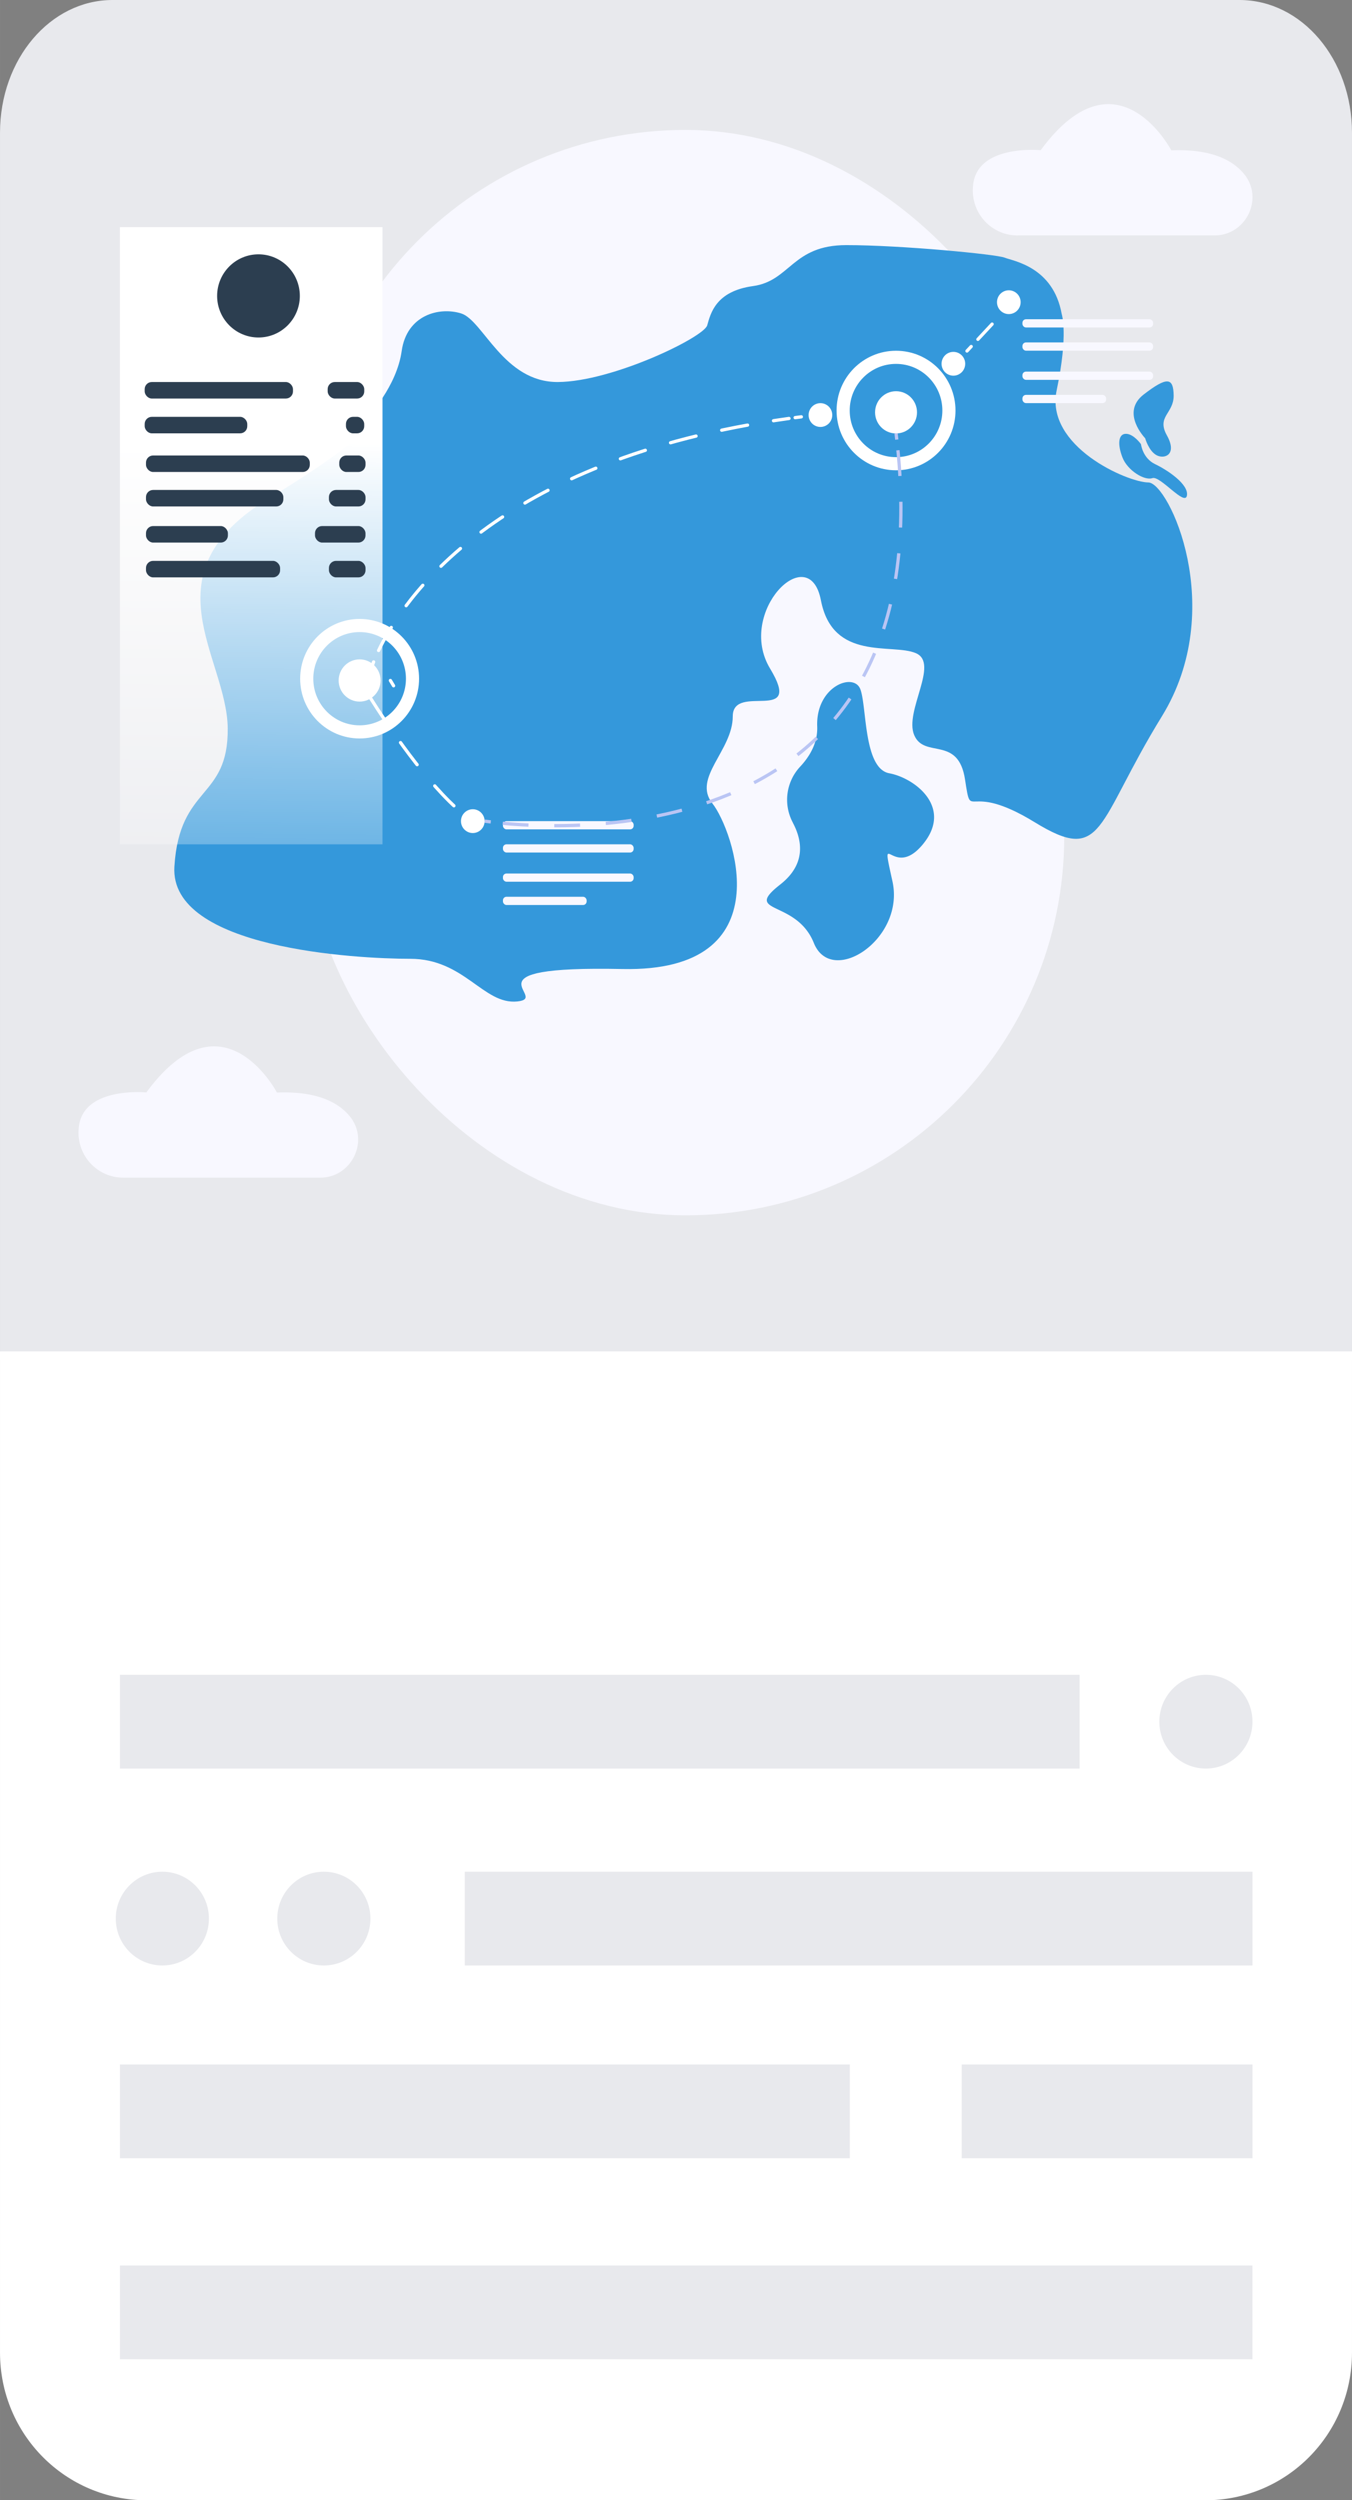 <?xml version="1.0" encoding="UTF-8" standalone="no"?>
<!-- Created with Inkscape (http://www.inkscape.org/) -->

<svg
   xmlns:dc="http://purl.org/dc/elements/1.1/"
   xmlns:cc="http://creativecommons.org/ns#"
   xmlns:rdf="http://www.w3.org/1999/02/22-rdf-syntax-ns#"
   xmlns:svg="http://www.w3.org/2000/svg"
   xmlns="http://www.w3.org/2000/svg"
   xmlns:xlink="http://www.w3.org/1999/xlink"
   xmlns:sodipodi="http://sodipodi.sourceforge.net/DTD/sodipodi-0.dtd"
   xmlns:inkscape="http://www.inkscape.org/namespaces/inkscape"
   width="140.861"
   height="260.394"
   viewBox="0 0 37.269 68.896"
   version="1.1"
   id="svg7402"
   inkscape:version="0.92.4 (5da689c313, 2019-01-14)"
   sodipodi:docname="flight-control__panel.svg">
  <rect x="0" y="0" width="37.269" height="68.896" fill="#808080" stroke="none"/>
  <defs
     id="defs7396">
    <linearGradient
       inkscape:collect="always"
       xlink:href="#bg22-linear-gradient-3"
       id="linearGradient3489"
       gradientUnits="userSpaceOnUse"
       gradientTransform="matrix(0.042,0,0,0.043,-154.957,-42.115)"
       x1="116.32"
       y1="219.93"
       x2="112.48"
       y2="591.05" />
    <linearGradient
       gradientUnits="userSpaceOnUse"
       y2="591.05"
       x2="112.48"
       y1="219.93"
       x1="116.32"
       id="bg22-linear-gradient-3">
      <stop
         id="stop8107"
         stop-color="#fff"
         offset="0.03" />
      <stop
         id="stop8109"
         stop-opacity="0"
         stop-color="#fff"
         offset="1" />
    </linearGradient>
  </defs>
  <sodipodi:namedview
     id="base"
     pagecolor="#ffffff"
     bordercolor="#666666"
     borderopacity="1.0"
     inkscape:pageopacity="0.0"
     inkscape:pageshadow="2"
     inkscape:zoom="1.979899"
     inkscape:cx="72.075887"
     inkscape:cy="137.42788"
     inkscape:document-units="px"
     inkscape:current-layer="layer1"
     showgrid="false"
     inkscape:window-width="1680"
     inkscape:window-height="987"
     inkscape:window-x="-8"
     inkscape:window-y="-8"
     inkscape:window-maximized="1"
     units="px"
     fit-margin-top="0"
     fit-margin-left="0"
     fit-margin-right="0"
     fit-margin-bottom="0" />
  <g
     inkscape:label="Layer 1"
     inkscape:groupmode="layer"
     id="layer1"
     transform="translate(156.974,44.365)">
    <path
       sodipodi:nodetypes="ssccsss"
       id="path3331"
       d="m -153.871,-44.365 c -1.719,0 -3.103,1.632 -3.103,3.658 v 33.83 h 37.269 v -33.83 c 0,-2.027 -1.384,-3.658 -3.103,-3.658 z"
       style="opacity:1;fill:#e8e9ed;fill-opacity:1;stroke:none;stroke-width:0.794;stroke-linecap:round;stroke-linejoin:miter;stroke-miterlimit:4;stroke-dasharray:none;stroke-opacity:1"
       inkscape:connector-curvature="0" />
    <rect
       class="cls-bg221"
       x="-148.519"
       y="-40.785"
       width="20.882"
       height="29.909"
       rx="10.441"
       style="color:#212529;font-style:normal;font-variant:normal;font-weight:400;font-size:16px;line-height:24px;font-family:Averta, 'Helvetica Neue', 'Open Sans', Arial, sans-serif;font-variant-ligatures:normal;font-variant-caps:normal;font-variant-numeric:normal;text-indent:0px;text-align:center;text-decoration:none;text-decoration-line:none;text-decoration-style:solid;text-decoration-color:#212529;letter-spacing:normal;word-spacing:0px;text-transform:none;writing-mode:lr-tb;direction:ltr;dominant-baseline:auto;baseline-shift:0px;text-anchor:start;white-space:normal;clip-rule:nonzero;display:inline;visibility:visible;opacity:1;isolation:auto;mix-blend-mode:normal;vector-effect:none;fill:#f8f8ff;fill-opacity:1;fill-rule:nonzero;stroke:none;stroke-width:0.09px;stroke-linecap:butt;stroke-linejoin:miter;stroke-miterlimit:4;stroke-dasharray:none;stroke-dashoffset:0px;stroke-opacity:1;marker-start:none;marker-mid:none;marker-end:none;paint-order:normal;color-rendering:auto;image-rendering:auto;shape-rendering:auto;text-rendering:auto"
       clip-path="none"
       id="rect3333" />
    <path
       inkscape:connector-curvature="0"
       class="cls-bg222"
       d="m -146.835,-32.879 c 0,0 0.795,-0.826 0.934,-1.815 0.139,-0.988 1.029,-1.223 1.637,-1.035 0.608,0.188 1.17,1.9 2.669,1.891 1.499,-0.009 4.022,-1.232 4.116,-1.562 0.093,-0.329 0.234,-0.94 1.263,-1.082 1.029,-0.142 1.076,-1.129 2.572,-1.129 1.497,0 4.132,0.252 4.366,0.346 0.234,0.094 1.339,0.25 1.571,1.554 0,0 0.188,0.548 -0.139,2.1 -0.327,1.551 1.964,2.54 2.526,2.54 0.561,0 2.198,3.481 0.374,6.445 -1.824,2.964 -1.59,4.093 -3.508,2.917 -1.918,-1.176 -1.73,0.047 -1.918,-1.176 -0.187,-1.223 -1.122,-0.565 -1.401,-1.223 -0.279,-0.659 0.701,-1.976 0.047,-2.258 -0.655,-0.282 -2.293,0.235 -2.619,-1.458 -0.326,-1.694 -2.339,0.329 -1.401,1.882 0.938,1.553 -1.029,0.376 -1.029,1.317 0,0.941 -1.122,1.694 -0.561,2.399 0.561,0.706 2.011,4.658 -2.479,4.563 -4.49,-0.094 -1.965,0.8 -2.9,0.894 -0.935,0.094 -1.454,-1.176 -2.951,-1.176 -1.497,0 -6.641,-0.282 -6.501,-2.54 0.14,-2.258 1.49,-1.837 1.47,-3.811 -0.02,-1.974 -2.284,-4.258 1.14,-6.34 3.424,-2.082 2.723,-2.243 2.723,-2.243 z"
       style="color:#212529;font-style:normal;font-variant:normal;font-weight:400;font-size:16px;line-height:24px;font-family:Averta, 'Helvetica Neue', 'Open Sans', Arial, sans-serif;font-variant-ligatures:normal;font-variant-caps:normal;font-variant-numeric:normal;text-indent:0px;text-align:center;text-decoration:none;text-decoration-line:none;text-decoration-style:solid;text-decoration-color:#212529;letter-spacing:normal;word-spacing:0px;text-transform:none;writing-mode:lr-tb;direction:ltr;dominant-baseline:auto;baseline-shift:0px;text-anchor:start;white-space:normal;clip-rule:nonzero;display:inline;visibility:visible;opacity:1;isolation:auto;mix-blend-mode:normal;vector-effect:none;fill:#3498db;fill-opacity:1;fill-rule:nonzero;stroke:none;stroke-width:0.09px;stroke-linecap:butt;stroke-linejoin:miter;stroke-miterlimit:4;stroke-dasharray:none;stroke-dashoffset:0px;stroke-opacity:1;marker-start:none;marker-mid:none;marker-end:none;paint-order:normal;color-rendering:auto;image-rendering:auto;shape-rendering:auto;text-rendering:auto"
       clip-path="none"
       id="path3335" />
    <rect
       class="cls-bg223"
       x="-153.669"
       y="-38.106"
       width="7.239"
       height="17.007"
       style="color:#212529;font-style:normal;font-variant:normal;font-weight:400;font-size:16px;line-height:24px;font-family:Averta, 'Helvetica Neue', 'Open Sans', Arial, sans-serif;font-variant-ligatures:normal;font-variant-caps:normal;font-variant-numeric:normal;text-indent:0px;text-align:center;text-decoration:none;text-decoration-line:none;text-decoration-style:solid;text-decoration-color:#212529;letter-spacing:normal;word-spacing:0px;text-transform:none;writing-mode:lr-tb;direction:ltr;dominant-baseline:auto;baseline-shift:0px;text-anchor:start;white-space:normal;clip-rule:nonzero;display:inline;visibility:visible;opacity:1;isolation:auto;mix-blend-mode:normal;vector-effect:none;fill:url(#linearGradient3489);fill-opacity:1;fill-rule:nonzero;stroke:none;stroke-width:0.09px;stroke-linecap:butt;stroke-linejoin:miter;stroke-miterlimit:4;stroke-dasharray:none;stroke-dashoffset:0px;stroke-opacity:1;marker-start:none;marker-mid:none;marker-end:none;paint-order:normal;color-rendering:auto;image-rendering:auto;shape-rendering:auto;text-rendering:auto"
       clip-path="none"
       id="rect3337" />
    <ellipse
       ry="1.146"
       rx="1.14"
       class="cls-bg224"
       cx="-149.849"
       cy="-36.211"
       style="color:#212529;font-style:normal;font-variant:normal;font-weight:400;font-size:16px;line-height:24px;font-family:Averta, 'Helvetica Neue', 'Open Sans', Arial, sans-serif;font-variant-ligatures:normal;font-variant-caps:normal;font-variant-numeric:normal;text-indent:0px;text-align:center;text-decoration:none;text-decoration-line:none;text-decoration-style:solid;text-decoration-color:#212529;letter-spacing:normal;word-spacing:0px;text-transform:none;writing-mode:lr-tb;direction:ltr;dominant-baseline:auto;baseline-shift:0px;text-anchor:start;white-space:normal;clip-rule:nonzero;display:inline;visibility:visible;opacity:1;isolation:auto;mix-blend-mode:normal;vector-effect:none;fill:#2c3e50;fill-opacity:1;fill-rule:nonzero;stroke:none;stroke-width:0.09px;stroke-linecap:butt;stroke-linejoin:miter;stroke-miterlimit:4;stroke-dasharray:none;stroke-dashoffset:0px;stroke-opacity:1;marker-start:none;marker-mid:none;marker-end:none;paint-order:normal;color-rendering:auto;image-rendering:auto;shape-rendering:auto;text-rendering:auto"
       clip-path="none"
       id="ellipse3339" />
    <rect
       class="cls-bg224"
       x="-152.986"
       y="-33.838"
       width="4.088"
       height="0.455"
       rx="0.196"
       style="color:#212529;font-style:normal;font-variant:normal;font-weight:400;font-size:16px;line-height:24px;font-family:Averta, 'Helvetica Neue', 'Open Sans', Arial, sans-serif;font-variant-ligatures:normal;font-variant-caps:normal;font-variant-numeric:normal;text-indent:0px;text-align:center;text-decoration:none;text-decoration-line:none;text-decoration-style:solid;text-decoration-color:#212529;letter-spacing:normal;word-spacing:0px;text-transform:none;writing-mode:lr-tb;direction:ltr;dominant-baseline:auto;baseline-shift:0px;text-anchor:start;white-space:normal;clip-rule:nonzero;display:inline;visibility:visible;opacity:1;isolation:auto;mix-blend-mode:normal;vector-effect:none;fill:#2c3e50;fill-opacity:1;fill-rule:nonzero;stroke:none;stroke-width:0.09px;stroke-linecap:butt;stroke-linejoin:miter;stroke-miterlimit:4;stroke-dasharray:none;stroke-dashoffset:0px;stroke-opacity:1;marker-start:none;marker-mid:none;marker-end:none;paint-order:normal;color-rendering:auto;image-rendering:auto;shape-rendering:auto;text-rendering:auto"
       clip-path="none"
       id="rect3341" />
    <rect
       class="cls-bg224"
       x="-147.942"
       y="-33.838"
       width="1.009"
       height="0.455"
       rx="0.196"
       style="color:#212529;font-style:normal;font-variant:normal;font-weight:400;font-size:16px;line-height:24px;font-family:Averta, 'Helvetica Neue', 'Open Sans', Arial, sans-serif;font-variant-ligatures:normal;font-variant-caps:normal;font-variant-numeric:normal;text-indent:0px;text-align:center;text-decoration:none;text-decoration-line:none;text-decoration-style:solid;text-decoration-color:#212529;letter-spacing:normal;word-spacing:0px;text-transform:none;writing-mode:lr-tb;direction:ltr;dominant-baseline:auto;baseline-shift:0px;text-anchor:start;white-space:normal;clip-rule:nonzero;display:inline;visibility:visible;opacity:1;isolation:auto;mix-blend-mode:normal;vector-effect:none;fill:#2c3e50;fill-opacity:1;fill-rule:nonzero;stroke:none;stroke-width:0.09px;stroke-linecap:butt;stroke-linejoin:miter;stroke-miterlimit:4;stroke-dasharray:none;stroke-dashoffset:0px;stroke-opacity:1;marker-start:none;marker-mid:none;marker-end:none;paint-order:normal;color-rendering:auto;image-rendering:auto;shape-rendering:auto;text-rendering:auto"
       clip-path="none"
       id="rect3343" />
    <rect
       class="cls-bg224"
       x="-152.986"
       y="-32.879"
       width="2.828"
       height="0.455"
       rx="0.196"
       style="color:#212529;font-style:normal;font-variant:normal;font-weight:400;font-size:16px;line-height:24px;font-family:Averta, 'Helvetica Neue', 'Open Sans', Arial, sans-serif;font-variant-ligatures:normal;font-variant-caps:normal;font-variant-numeric:normal;text-indent:0px;text-align:center;text-decoration:none;text-decoration-line:none;text-decoration-style:solid;text-decoration-color:#212529;letter-spacing:normal;word-spacing:0px;text-transform:none;writing-mode:lr-tb;direction:ltr;dominant-baseline:auto;baseline-shift:0px;text-anchor:start;white-space:normal;clip-rule:nonzero;display:inline;visibility:visible;opacity:1;isolation:auto;mix-blend-mode:normal;vector-effect:none;fill:#2c3e50;fill-opacity:1;fill-rule:nonzero;stroke:none;stroke-width:0.09px;stroke-linecap:butt;stroke-linejoin:miter;stroke-miterlimit:4;stroke-dasharray:none;stroke-dashoffset:0px;stroke-opacity:1;marker-start:none;marker-mid:none;marker-end:none;paint-order:normal;color-rendering:auto;image-rendering:auto;shape-rendering:auto;text-rendering:auto"
       clip-path="none"
       id="rect3345" />
    <rect
       class="cls-bg224"
       x="-147.438"
       y="-32.879"
       width="0.504"
       height="0.455"
       rx="0.196"
       style="color:#212529;font-style:normal;font-variant:normal;font-weight:400;font-size:16px;line-height:24px;font-family:Averta, 'Helvetica Neue', 'Open Sans', Arial, sans-serif;font-variant-ligatures:normal;font-variant-caps:normal;font-variant-numeric:normal;text-indent:0px;text-align:center;text-decoration:none;text-decoration-line:none;text-decoration-style:solid;text-decoration-color:#212529;letter-spacing:normal;word-spacing:0px;text-transform:none;writing-mode:lr-tb;direction:ltr;dominant-baseline:auto;baseline-shift:0px;text-anchor:start;white-space:normal;clip-rule:nonzero;display:inline;visibility:visible;opacity:1;isolation:auto;mix-blend-mode:normal;vector-effect:none;fill:#2c3e50;fill-opacity:1;fill-rule:nonzero;stroke:none;stroke-width:0.09px;stroke-linecap:butt;stroke-linejoin:miter;stroke-miterlimit:4;stroke-dasharray:none;stroke-dashoffset:0px;stroke-opacity:1;marker-start:none;marker-mid:none;marker-end:none;paint-order:normal;color-rendering:auto;image-rendering:auto;shape-rendering:auto;text-rendering:auto"
       clip-path="none"
       id="rect3347" />
    <rect
       class="cls-bg224"
       x="-152.95"
       y="-31.814"
       width="4.516"
       height="0.455"
       rx="0.196"
       style="color:#212529;font-style:normal;font-variant:normal;font-weight:400;font-size:16px;line-height:24px;font-family:Averta, 'Helvetica Neue', 'Open Sans', Arial, sans-serif;font-variant-ligatures:normal;font-variant-caps:normal;font-variant-numeric:normal;text-indent:0px;text-align:center;text-decoration:none;text-decoration-line:none;text-decoration-style:solid;text-decoration-color:#212529;letter-spacing:normal;word-spacing:0px;text-transform:none;writing-mode:lr-tb;direction:ltr;dominant-baseline:auto;baseline-shift:0px;text-anchor:start;white-space:normal;clip-rule:nonzero;display:inline;visibility:visible;opacity:1;isolation:auto;mix-blend-mode:normal;vector-effect:none;fill:#2c3e50;fill-opacity:1;fill-rule:nonzero;stroke:none;stroke-width:0.09px;stroke-linecap:butt;stroke-linejoin:miter;stroke-miterlimit:4;stroke-dasharray:none;stroke-dashoffset:0px;stroke-opacity:1;marker-start:none;marker-mid:none;marker-end:none;paint-order:normal;color-rendering:auto;image-rendering:auto;shape-rendering:auto;text-rendering:auto"
       clip-path="none"
       id="rect3349" />
    <rect
       class="cls-bg224"
       x="-147.622"
       y="-31.814"
       width="0.724"
       height="0.455"
       rx="0.196"
       style="color:#212529;font-style:normal;font-variant:normal;font-weight:400;font-size:16px;line-height:24px;font-family:Averta, 'Helvetica Neue', 'Open Sans', Arial, sans-serif;font-variant-ligatures:normal;font-variant-caps:normal;font-variant-numeric:normal;text-indent:0px;text-align:center;text-decoration:none;text-decoration-line:none;text-decoration-style:solid;text-decoration-color:#212529;letter-spacing:normal;word-spacing:0px;text-transform:none;writing-mode:lr-tb;direction:ltr;dominant-baseline:auto;baseline-shift:0px;text-anchor:start;white-space:normal;clip-rule:nonzero;display:inline;visibility:visible;opacity:1;isolation:auto;mix-blend-mode:normal;vector-effect:none;fill:#2c3e50;fill-opacity:1;fill-rule:nonzero;stroke:none;stroke-width:0.09px;stroke-linecap:butt;stroke-linejoin:miter;stroke-miterlimit:4;stroke-dasharray:none;stroke-dashoffset:0px;stroke-opacity:1;marker-start:none;marker-mid:none;marker-end:none;paint-order:normal;color-rendering:auto;image-rendering:auto;shape-rendering:auto;text-rendering:auto"
       clip-path="none"
       id="rect3351" />
    <rect
       class="cls-bg224"
       x="-152.95"
       y="-30.864"
       width="3.787"
       height="0.455"
       rx="0.196"
       style="color:#212529;font-style:normal;font-variant:normal;font-weight:400;font-size:16px;line-height:24px;font-family:Averta, 'Helvetica Neue', 'Open Sans', Arial, sans-serif;font-variant-ligatures:normal;font-variant-caps:normal;font-variant-numeric:normal;text-indent:0px;text-align:center;text-decoration:none;text-decoration-line:none;text-decoration-style:solid;text-decoration-color:#212529;letter-spacing:normal;word-spacing:0px;text-transform:none;writing-mode:lr-tb;direction:ltr;dominant-baseline:auto;baseline-shift:0px;text-anchor:start;white-space:normal;clip-rule:nonzero;display:inline;visibility:visible;opacity:1;isolation:auto;mix-blend-mode:normal;vector-effect:none;fill:#2c3e50;fill-opacity:1;fill-rule:nonzero;stroke:none;stroke-width:0.09px;stroke-linecap:butt;stroke-linejoin:miter;stroke-miterlimit:4;stroke-dasharray:none;stroke-dashoffset:0px;stroke-opacity:1;marker-start:none;marker-mid:none;marker-end:none;paint-order:normal;color-rendering:auto;image-rendering:auto;shape-rendering:auto;text-rendering:auto"
       clip-path="none"
       id="rect3353" />
    <rect
       class="cls-bg224"
       x="-147.907"
       y="-30.864"
       width="1.009"
       height="0.455"
       rx="0.196"
       style="color:#212529;font-style:normal;font-variant:normal;font-weight:400;font-size:16px;line-height:24px;font-family:Averta, 'Helvetica Neue', 'Open Sans', Arial, sans-serif;font-variant-ligatures:normal;font-variant-caps:normal;font-variant-numeric:normal;text-indent:0px;text-align:center;text-decoration:none;text-decoration-line:none;text-decoration-style:solid;text-decoration-color:#212529;letter-spacing:normal;word-spacing:0px;text-transform:none;writing-mode:lr-tb;direction:ltr;dominant-baseline:auto;baseline-shift:0px;text-anchor:start;white-space:normal;clip-rule:nonzero;display:inline;visibility:visible;opacity:1;isolation:auto;mix-blend-mode:normal;vector-effect:none;fill:#2c3e50;fill-opacity:1;fill-rule:nonzero;stroke:none;stroke-width:0.09px;stroke-linecap:butt;stroke-linejoin:miter;stroke-miterlimit:4;stroke-dasharray:none;stroke-dashoffset:0px;stroke-opacity:1;marker-start:none;marker-mid:none;marker-end:none;paint-order:normal;color-rendering:auto;image-rendering:auto;shape-rendering:auto;text-rendering:auto"
       clip-path="none"
       id="rect3355" />
    <rect
       class="cls-bg224"
       x="-152.95"
       y="-29.869"
       width="2.258"
       height="0.455"
       rx="0.196"
       style="color:#212529;font-style:normal;font-variant:normal;font-weight:400;font-size:16px;line-height:24px;font-family:Averta, 'Helvetica Neue', 'Open Sans', Arial, sans-serif;font-variant-ligatures:normal;font-variant-caps:normal;font-variant-numeric:normal;text-indent:0px;text-align:center;text-decoration:none;text-decoration-line:none;text-decoration-style:solid;text-decoration-color:#212529;letter-spacing:normal;word-spacing:0px;text-transform:none;writing-mode:lr-tb;direction:ltr;dominant-baseline:auto;baseline-shift:0px;text-anchor:start;white-space:normal;clip-rule:nonzero;display:inline;visibility:visible;opacity:1;isolation:auto;mix-blend-mode:normal;vector-effect:none;fill:#2c3e50;fill-opacity:1;fill-rule:nonzero;stroke:none;stroke-width:0.09px;stroke-linecap:butt;stroke-linejoin:miter;stroke-miterlimit:4;stroke-dasharray:none;stroke-dashoffset:0px;stroke-opacity:1;marker-start:none;marker-mid:none;marker-end:none;paint-order:normal;color-rendering:auto;image-rendering:auto;shape-rendering:auto;text-rendering:auto"
       clip-path="none"
       id="rect3357" />
    <rect
       class="cls-bg224"
       x="-148.291"
       y="-29.869"
       width="1.392"
       height="0.455"
       rx="0.196"
       style="color:#212529;font-style:normal;font-variant:normal;font-weight:400;font-size:16px;line-height:24px;font-family:Averta, 'Helvetica Neue', 'Open Sans', Arial, sans-serif;font-variant-ligatures:normal;font-variant-caps:normal;font-variant-numeric:normal;text-indent:0px;text-align:center;text-decoration:none;text-decoration-line:none;text-decoration-style:solid;text-decoration-color:#212529;letter-spacing:normal;word-spacing:0px;text-transform:none;writing-mode:lr-tb;direction:ltr;dominant-baseline:auto;baseline-shift:0px;text-anchor:start;white-space:normal;clip-rule:nonzero;display:inline;visibility:visible;opacity:1;isolation:auto;mix-blend-mode:normal;vector-effect:none;fill:#2c3e50;fill-opacity:1;fill-rule:nonzero;stroke:none;stroke-width:0.09px;stroke-linecap:butt;stroke-linejoin:miter;stroke-miterlimit:4;stroke-dasharray:none;stroke-dashoffset:0px;stroke-opacity:1;marker-start:none;marker-mid:none;marker-end:none;paint-order:normal;color-rendering:auto;image-rendering:auto;shape-rendering:auto;text-rendering:auto"
       clip-path="none"
       id="rect3359" />
    <rect
       class="cls-bg224"
       x="-152.95"
       y="-28.91"
       width="3.697"
       height="0.455"
       rx="0.196"
       style="color:#212529;font-style:normal;font-variant:normal;font-weight:400;font-size:16px;line-height:24px;font-family:Averta, 'Helvetica Neue', 'Open Sans', Arial, sans-serif;font-variant-ligatures:normal;font-variant-caps:normal;font-variant-numeric:normal;text-indent:0px;text-align:center;text-decoration:none;text-decoration-line:none;text-decoration-style:solid;text-decoration-color:#212529;letter-spacing:normal;word-spacing:0px;text-transform:none;writing-mode:lr-tb;direction:ltr;dominant-baseline:auto;baseline-shift:0px;text-anchor:start;white-space:normal;clip-rule:nonzero;display:inline;visibility:visible;opacity:1;isolation:auto;mix-blend-mode:normal;vector-effect:none;fill:#2c3e50;fill-opacity:1;fill-rule:nonzero;stroke:none;stroke-width:0.09px;stroke-linecap:butt;stroke-linejoin:miter;stroke-miterlimit:4;stroke-dasharray:none;stroke-dashoffset:0px;stroke-opacity:1;marker-start:none;marker-mid:none;marker-end:none;paint-order:normal;color-rendering:auto;image-rendering:auto;shape-rendering:auto;text-rendering:auto"
       clip-path="none"
       id="rect3361" />
    <rect
       class="cls-bg224"
       x="-147.907"
       y="-28.91"
       width="1.009"
       height="0.455"
       rx="0.196"
       style="color:#212529;font-style:normal;font-variant:normal;font-weight:400;font-size:16px;line-height:24px;font-family:Averta, 'Helvetica Neue', 'Open Sans', Arial, sans-serif;font-variant-ligatures:normal;font-variant-caps:normal;font-variant-numeric:normal;text-indent:0px;text-align:center;text-decoration:none;text-decoration-line:none;text-decoration-style:solid;text-decoration-color:#212529;letter-spacing:normal;word-spacing:0px;text-transform:none;writing-mode:lr-tb;direction:ltr;dominant-baseline:auto;baseline-shift:0px;text-anchor:start;white-space:normal;clip-rule:nonzero;display:inline;visibility:visible;opacity:1;isolation:auto;mix-blend-mode:normal;vector-effect:none;fill:#2c3e50;fill-opacity:1;fill-rule:nonzero;stroke:none;stroke-width:0.09px;stroke-linecap:butt;stroke-linejoin:miter;stroke-miterlimit:4;stroke-dasharray:none;stroke-dashoffset:0px;stroke-opacity:1;marker-start:none;marker-mid:none;marker-end:none;paint-order:normal;color-rendering:auto;image-rendering:auto;shape-rendering:auto;text-rendering:auto"
       clip-path="none"
       id="rect3363" />
    <path
       inkscape:connector-curvature="0"
       class="cls-bg222"
       d="m -135.118,-21.696 a 1.322,1.33 0 0 1 0.201,-1.543 c 0.269,-0.288 0.487,-0.662 0.47,-1.106 -0.043,-1.111 1.016,-1.51 1.192,-1.021 0.177,0.489 0.088,2.178 0.794,2.309 0.706,0.131 1.766,0.94 0.927,1.957 -0.839,1.017 -1.192,-0.58 -0.839,1.019 0.353,1.599 -1.678,2.916 -2.166,1.702 -0.488,-1.214 -1.985,-0.784 -0.927,-1.613 0.707,-0.554 0.616,-1.198 0.347,-1.703 z"
       style="color:#212529;font-style:normal;font-variant:normal;font-weight:400;font-size:16px;line-height:24px;font-family:Averta, 'Helvetica Neue', 'Open Sans', Arial, sans-serif;font-variant-ligatures:normal;font-variant-caps:normal;font-variant-numeric:normal;text-indent:0px;text-align:center;text-decoration:none;text-decoration-line:none;text-decoration-style:solid;text-decoration-color:#212529;letter-spacing:normal;word-spacing:0px;text-transform:none;writing-mode:lr-tb;direction:ltr;dominant-baseline:auto;baseline-shift:0px;text-anchor:start;white-space:normal;clip-rule:nonzero;display:inline;visibility:visible;opacity:1;isolation:auto;mix-blend-mode:normal;vector-effect:none;fill:#3498db;fill-opacity:1;fill-rule:nonzero;stroke:none;stroke-width:0.09px;stroke-linecap:butt;stroke-linejoin:miter;stroke-miterlimit:4;stroke-dasharray:none;stroke-dashoffset:0px;stroke-opacity:1;marker-start:none;marker-mid:none;marker-end:none;paint-order:normal;color-rendering:auto;image-rendering:auto;shape-rendering:auto;text-rendering:auto"
       clip-path="none"
       id="path3365" />
    <path
       inkscape:connector-curvature="0"
       class="cls-bg225"
       d="m -130.318,-34.693 0.116,-0.124"
       style="color:#212529;font-style:normal;font-variant:normal;font-weight:400;font-size:16px;line-height:24px;font-family:Averta, 'Helvetica Neue', 'Open Sans', Arial, sans-serif;font-variant-ligatures:normal;font-variant-caps:normal;font-variant-numeric:normal;text-indent:0px;text-align:center;text-decoration:none;text-decoration-line:none;text-decoration-style:solid;text-decoration-color:#212529;letter-spacing:normal;word-spacing:0px;text-transform:none;writing-mode:lr-tb;direction:ltr;dominant-baseline:auto;baseline-shift:0px;text-anchor:start;white-space:normal;clip-rule:nonzero;display:inline;visibility:visible;opacity:1;isolation:auto;mix-blend-mode:normal;vector-effect:none;fill:none;fill-opacity:1;fill-rule:nonzero;stroke:#ffffff;stroke-width:0.09px;stroke-linecap:round;stroke-linejoin:miter;stroke-miterlimit:10;stroke-dasharray:none;stroke-dashoffset:0px;stroke-opacity:1;marker-start:none;marker-mid:none;marker-end:none;paint-order:normal;color-rendering:auto;image-rendering:auto;shape-rendering:auto;text-rendering:auto"
       clip-path="none"
       id="path3367" />
    <path
       inkscape:connector-curvature="0"
       class="cls-bg226"
       d="m -130.017,-35.014 c 0.172,-0.184 0.402,-0.431 0.645,-0.692"
       style="color:#212529;font-style:normal;font-variant:normal;font-weight:400;font-size:16px;line-height:24px;font-family:Averta, 'Helvetica Neue', 'Open Sans', Arial, sans-serif;font-variant-ligatures:normal;font-variant-caps:normal;font-variant-numeric:normal;text-indent:0px;text-align:center;text-decoration:none;text-decoration-line:none;text-decoration-style:solid;text-decoration-color:#212529;letter-spacing:normal;word-spacing:0px;text-transform:none;writing-mode:lr-tb;direction:ltr;dominant-baseline:auto;baseline-shift:0px;text-anchor:start;white-space:normal;clip-rule:nonzero;display:inline;visibility:visible;opacity:1;isolation:auto;mix-blend-mode:normal;vector-effect:none;fill:none;fill-opacity:1;fill-rule:nonzero;stroke:#ffffff;stroke-width:0.09px;stroke-linecap:round;stroke-linejoin:miter;stroke-miterlimit:10;stroke-dasharray:0.574;stroke-dashoffset:0px;stroke-opacity:1;marker-start:none;marker-mid:none;marker-end:none;paint-order:normal;color-rendering:auto;image-rendering:auto;shape-rendering:auto;text-rendering:auto"
       clip-path="none"
       id="path3369" />
    <path
       inkscape:connector-curvature="0"
       class="cls-bg225"
       d="m -129.28,-35.806 0.116,-0.126"
       style="color:#212529;font-style:normal;font-variant:normal;font-weight:400;font-size:16px;line-height:24px;font-family:Averta, 'Helvetica Neue', 'Open Sans', Arial, sans-serif;font-variant-ligatures:normal;font-variant-caps:normal;font-variant-numeric:normal;text-indent:0px;text-align:center;text-decoration:none;text-decoration-line:none;text-decoration-style:solid;text-decoration-color:#212529;letter-spacing:normal;word-spacing:0px;text-transform:none;writing-mode:lr-tb;direction:ltr;dominant-baseline:auto;baseline-shift:0px;text-anchor:start;white-space:normal;clip-rule:nonzero;display:inline;visibility:visible;opacity:1;isolation:auto;mix-blend-mode:normal;vector-effect:none;fill:#2c3e50;fill-opacity:1;fill-rule:nonzero;stroke:#ffffff;stroke-width:0.09px;stroke-linecap:round;stroke-linejoin:miter;stroke-miterlimit:10;stroke-dasharray:none;stroke-dashoffset:0px;stroke-opacity:1;marker-start:none;marker-mid:none;marker-end:none;paint-order:normal;color-rendering:auto;image-rendering:auto;shape-rendering:auto;text-rendering:auto"
       clip-path="none"
       id="path3371" />
    <ellipse
       ry="0.328"
       rx="0.326"
       class="cls-bg227"
       cx="-129.165"
       cy="-36.038"
       style="color:#212529;font-style:normal;font-variant:normal;font-weight:400;font-size:16px;line-height:24px;font-family:Averta, 'Helvetica Neue', 'Open Sans', Arial, sans-serif;font-variant-ligatures:normal;font-variant-caps:normal;font-variant-numeric:normal;text-indent:0px;text-align:center;text-decoration:none;text-decoration-line:none;text-decoration-style:solid;text-decoration-color:#212529;letter-spacing:normal;word-spacing:0px;text-transform:none;writing-mode:lr-tb;direction:ltr;dominant-baseline:auto;baseline-shift:0px;text-anchor:start;white-space:normal;clip-rule:nonzero;display:inline;visibility:visible;opacity:1;isolation:auto;mix-blend-mode:normal;vector-effect:none;fill:#ffffff;fill-opacity:1;fill-rule:nonzero;stroke:none;stroke-width:0.09px;stroke-linecap:butt;stroke-linejoin:miter;stroke-miterlimit:4;stroke-dasharray:none;stroke-dashoffset:0px;stroke-opacity:1;marker-start:none;marker-mid:none;marker-end:none;paint-order:normal;color-rendering:auto;image-rendering:auto;shape-rendering:auto;text-rendering:auto"
       clip-path="none"
       id="ellipse3373" />
    <ellipse
       ry="0.328"
       rx="0.326"
       class="cls-bg227"
       cx="-130.693"
       cy="-34.341"
       style="color:#212529;font-style:normal;font-variant:normal;font-weight:400;font-size:16px;line-height:24px;font-family:Averta, 'Helvetica Neue', 'Open Sans', Arial, sans-serif;font-variant-ligatures:normal;font-variant-caps:normal;font-variant-numeric:normal;text-indent:0px;text-align:center;text-decoration:none;text-decoration-line:none;text-decoration-style:solid;text-decoration-color:#212529;letter-spacing:normal;word-spacing:0px;text-transform:none;writing-mode:lr-tb;direction:ltr;dominant-baseline:auto;baseline-shift:0px;text-anchor:start;white-space:normal;clip-rule:nonzero;display:inline;visibility:visible;opacity:1;isolation:auto;mix-blend-mode:normal;vector-effect:none;fill:#ffffff;fill-opacity:1;fill-rule:nonzero;stroke:none;stroke-width:0.09px;stroke-linecap:butt;stroke-linejoin:miter;stroke-miterlimit:4;stroke-dasharray:none;stroke-dashoffset:0px;stroke-opacity:1;marker-start:none;marker-mid:none;marker-end:none;paint-order:normal;color-rendering:auto;image-rendering:auto;shape-rendering:auto;text-rendering:auto"
       clip-path="none"
       id="ellipse3375" />
    <path
       inkscape:connector-curvature="0"
       class="cls-bg225"
       d="m -146.732,-25.965 c 0,0 0.017,-0.057 0.057,-0.161"
       style="color:#212529;font-style:normal;font-variant:normal;font-weight:400;font-size:16px;line-height:24px;font-family:Averta, 'Helvetica Neue', 'Open Sans', Arial, sans-serif;font-variant-ligatures:normal;font-variant-caps:normal;font-variant-numeric:normal;text-indent:0px;text-align:center;text-decoration:none;text-decoration-line:none;text-decoration-style:solid;text-decoration-color:#212529;letter-spacing:normal;word-spacing:0px;text-transform:none;writing-mode:lr-tb;direction:ltr;dominant-baseline:auto;baseline-shift:0px;text-anchor:start;white-space:normal;clip-rule:nonzero;display:inline;visibility:visible;opacity:1;isolation:auto;mix-blend-mode:normal;vector-effect:none;fill:none;fill-opacity:1;fill-rule:nonzero;stroke:#ffffff;stroke-width:0.09px;stroke-linecap:round;stroke-linejoin:miter;stroke-miterlimit:10;stroke-dasharray:none;stroke-dashoffset:0px;stroke-opacity:1;marker-start:none;marker-mid:none;marker-end:none;paint-order:normal;color-rendering:auto;image-rendering:auto;shape-rendering:auto;text-rendering:auto"
       clip-path="none"
       id="path3377" />
    <path
       inkscape:connector-curvature="0"
       class="cls-bg228"
       d="m -146.538,-26.44 c 0.65,-1.364 3.191,-5.268 11.313,-6.394"
       style="color:#212529;font-style:normal;font-variant:normal;font-weight:400;font-size:16px;line-height:24px;font-family:Averta, 'Helvetica Neue', 'Open Sans', Arial, sans-serif;font-variant-ligatures:normal;font-variant-caps:normal;font-variant-numeric:normal;text-indent:0px;text-align:center;text-decoration:none;text-decoration-line:none;text-decoration-style:solid;text-decoration-color:#212529;letter-spacing:normal;word-spacing:0px;text-transform:none;writing-mode:lr-tb;direction:ltr;dominant-baseline:auto;baseline-shift:0px;text-anchor:start;white-space:normal;clip-rule:nonzero;display:inline;visibility:visible;opacity:1;isolation:auto;mix-blend-mode:normal;vector-effect:none;fill:none;fill-opacity:1;fill-rule:nonzero;stroke:#ffffff;stroke-width:0.09px;stroke-linecap:round;stroke-linejoin:miter;stroke-miterlimit:10;stroke-dasharray:0.726;stroke-dashoffset:0px;stroke-opacity:1;marker-start:none;marker-mid:none;marker-end:none;paint-order:normal;color-rendering:auto;image-rendering:auto;shape-rendering:auto;text-rendering:auto"
       clip-path="none"
       id="path3379" />
    <path
       inkscape:connector-curvature="0"
       class="cls-bg225"
       d="m -135.055,-32.857 0.17,-0.022"
       style="color:#212529;font-style:normal;font-variant:normal;font-weight:400;font-size:16px;line-height:24px;font-family:Averta, 'Helvetica Neue', 'Open Sans', Arial, sans-serif;font-variant-ligatures:normal;font-variant-caps:normal;font-variant-numeric:normal;text-indent:0px;text-align:center;text-decoration:none;text-decoration-line:none;text-decoration-style:solid;text-decoration-color:#212529;letter-spacing:normal;word-spacing:0px;text-transform:none;writing-mode:lr-tb;direction:ltr;dominant-baseline:auto;baseline-shift:0px;text-anchor:start;white-space:normal;clip-rule:nonzero;display:inline;visibility:visible;opacity:1;isolation:auto;mix-blend-mode:normal;vector-effect:none;fill:none;fill-opacity:1;fill-rule:nonzero;stroke:#ffffff;stroke-width:0.09px;stroke-linecap:round;stroke-linejoin:miter;stroke-miterlimit:10;stroke-dasharray:none;stroke-dashoffset:0px;stroke-opacity:1;marker-start:none;marker-mid:none;marker-end:none;paint-order:normal;color-rendering:auto;image-rendering:auto;shape-rendering:auto;text-rendering:auto"
       clip-path="none"
       id="path3381" />
    <path
       inkscape:connector-curvature="0"
       class="cls-bg225"
       d="m -146.213,-25.614 c 0,0 0.031,0.053 0.088,0.146"
       style="color:#212529;font-style:normal;font-variant:normal;font-weight:400;font-size:16px;line-height:24px;font-family:Averta, 'Helvetica Neue', 'Open Sans', Arial, sans-serif;font-variant-ligatures:normal;font-variant-caps:normal;font-variant-numeric:normal;text-indent:0px;text-align:center;text-decoration:none;text-decoration-line:none;text-decoration-style:solid;text-decoration-color:#212529;letter-spacing:normal;word-spacing:0px;text-transform:none;writing-mode:lr-tb;direction:ltr;dominant-baseline:auto;baseline-shift:0px;text-anchor:start;white-space:normal;clip-rule:nonzero;display:inline;visibility:visible;opacity:1;isolation:auto;mix-blend-mode:normal;vector-effect:none;fill:none;fill-opacity:1;fill-rule:nonzero;stroke:#ffffff;stroke-width:0.09px;stroke-linecap:round;stroke-linejoin:miter;stroke-miterlimit:10;stroke-dasharray:none;stroke-dashoffset:0px;stroke-opacity:1;marker-start:none;marker-mid:none;marker-end:none;paint-order:normal;color-rendering:auto;image-rendering:auto;shape-rendering:auto;text-rendering:auto"
       clip-path="none"
       id="path3383" />
    <path
       inkscape:connector-curvature="0"
       class="cls-bg229"
       d="m -146.784,-25.164 c 0.497,0.788 1.581,2.406 2.563,3.215"
       style="color:#212529;font-style:normal;font-variant:normal;font-weight:400;font-size:16px;line-height:24px;font-family:Averta, 'Helvetica Neue', 'Open Sans', Arial, sans-serif;font-variant-ligatures:normal;font-variant-caps:normal;font-variant-numeric:normal;text-indent:0px;text-align:center;text-decoration:none;text-decoration-line:none;text-decoration-style:solid;text-decoration-color:#212529;letter-spacing:normal;word-spacing:0px;text-transform:none;writing-mode:lr-tb;direction:ltr;dominant-baseline:auto;baseline-shift:0px;text-anchor:start;white-space:normal;clip-rule:nonzero;display:inline;visibility:visible;opacity:1;isolation:auto;mix-blend-mode:normal;vector-effect:none;fill:none;fill-opacity:1;fill-rule:nonzero;stroke:#ffffff;stroke-width:0.09px;stroke-linecap:round;stroke-linejoin:miter;stroke-miterlimit:10;stroke-dasharray:0.761;stroke-dashoffset:0px;stroke-opacity:1;marker-start:none;marker-mid:none;marker-end:none;paint-order:normal;color-rendering:auto;image-rendering:auto;shape-rendering:auto;text-rendering:auto"
       clip-path="none"
       id="path3385" />
    <path
       inkscape:connector-curvature="0"
       class="cls-bg225"
       d="m -144.079,-21.837 c 0.046,0.035 0.093,0.068 0.138,0.098"
       style="color:#212529;font-style:normal;font-variant:normal;font-weight:400;font-size:16px;line-height:24px;font-family:Averta, 'Helvetica Neue', 'Open Sans', Arial, sans-serif;font-variant-ligatures:normal;font-variant-caps:normal;font-variant-numeric:normal;text-indent:0px;text-align:center;text-decoration:none;text-decoration-line:none;text-decoration-style:solid;text-decoration-color:#212529;letter-spacing:normal;word-spacing:0px;text-transform:none;writing-mode:lr-tb;direction:ltr;dominant-baseline:auto;baseline-shift:0px;text-anchor:start;white-space:normal;clip-rule:nonzero;display:inline;visibility:visible;opacity:1;isolation:auto;mix-blend-mode:normal;vector-effect:none;fill:none;fill-opacity:1;fill-rule:nonzero;stroke:#ffffff;stroke-width:0.09px;stroke-linecap:round;stroke-linejoin:miter;stroke-miterlimit:10;stroke-dasharray:none;stroke-dashoffset:0px;stroke-opacity:1;marker-start:none;marker-mid:none;marker-end:none;paint-order:normal;color-rendering:auto;image-rendering:auto;shape-rendering:auto;text-rendering:auto"
       clip-path="none"
       id="path3387" />
    <ellipse
       ry="1.466"
       rx="1.458"
       class="cls-bg2210"
       cx="-147.061"
       cy="-25.663"
       style="color:#212529;font-style:normal;font-variant:normal;font-weight:400;font-size:16px;line-height:24px;font-family:Averta, 'Helvetica Neue', 'Open Sans', Arial, sans-serif;font-variant-ligatures:normal;font-variant-caps:normal;font-variant-numeric:normal;text-indent:0px;text-align:center;text-decoration:none;text-decoration-line:none;text-decoration-style:solid;text-decoration-color:#212529;letter-spacing:normal;word-spacing:0px;text-transform:none;writing-mode:lr-tb;direction:ltr;dominant-baseline:auto;baseline-shift:0px;text-anchor:start;white-space:normal;clip-rule:nonzero;display:inline;visibility:visible;opacity:1;isolation:auto;mix-blend-mode:normal;vector-effect:none;fill:none;fill-opacity:1;fill-rule:nonzero;stroke:#ffffff;stroke-width:0.362px;stroke-linecap:butt;stroke-linejoin:miter;stroke-miterlimit:10;stroke-dasharray:none;stroke-dashoffset:0px;stroke-opacity:1;marker-start:none;marker-mid:none;marker-end:none;paint-order:normal;color-rendering:auto;image-rendering:auto;shape-rendering:auto;text-rendering:auto"
       clip-path="none"
       id="ellipse3389" />
    <ellipse
       ry="0.582"
       rx="0.578"
       class="cls-bg227"
       cx="-147.061"
       cy="-25.614"
       style="color:#212529;font-style:normal;font-variant:normal;font-weight:400;font-size:16px;line-height:24px;font-family:Averta, 'Helvetica Neue', 'Open Sans', Arial, sans-serif;font-variant-ligatures:normal;font-variant-caps:normal;font-variant-numeric:normal;text-indent:0px;text-align:center;text-decoration:none;text-decoration-line:none;text-decoration-style:solid;text-decoration-color:#212529;letter-spacing:normal;word-spacing:0px;text-transform:none;writing-mode:lr-tb;direction:ltr;dominant-baseline:auto;baseline-shift:0px;text-anchor:start;white-space:normal;clip-rule:nonzero;display:inline;visibility:visible;opacity:1;isolation:auto;mix-blend-mode:normal;vector-effect:none;fill:#ffffff;fill-opacity:1;fill-rule:nonzero;stroke:none;stroke-width:0.09px;stroke-linecap:butt;stroke-linejoin:miter;stroke-miterlimit:4;stroke-dasharray:none;stroke-dashoffset:0px;stroke-opacity:1;marker-start:none;marker-mid:none;marker-end:none;paint-order:normal;color-rendering:auto;image-rendering:auto;shape-rendering:auto;text-rendering:auto"
       clip-path="none"
       id="ellipse3391" />
    <ellipse
       ry="1.466"
       rx="1.458"
       class="cls-bg2210"
       cx="-132.274"
       cy="-33.053"
       style="color:#212529;font-style:normal;font-variant:normal;font-weight:400;font-size:16px;line-height:24px;font-family:Averta, 'Helvetica Neue', 'Open Sans', Arial, sans-serif;font-variant-ligatures:normal;font-variant-caps:normal;font-variant-numeric:normal;text-indent:0px;text-align:center;text-decoration:none;text-decoration-line:none;text-decoration-style:solid;text-decoration-color:#212529;letter-spacing:normal;word-spacing:0px;text-transform:none;writing-mode:lr-tb;direction:ltr;dominant-baseline:auto;baseline-shift:0px;text-anchor:start;white-space:normal;clip-rule:nonzero;display:inline;visibility:visible;opacity:1;isolation:auto;mix-blend-mode:normal;vector-effect:none;fill:none;fill-opacity:1;fill-rule:nonzero;stroke:#ffffff;stroke-width:0.362px;stroke-linecap:butt;stroke-linejoin:miter;stroke-miterlimit:10;stroke-dasharray:none;stroke-dashoffset:0px;stroke-opacity:1;marker-start:none;marker-mid:none;marker-end:none;paint-order:normal;color-rendering:auto;image-rendering:auto;shape-rendering:auto;text-rendering:auto"
       clip-path="none"
       id="ellipse3393" />
    <ellipse
       ry="0.582"
       rx="0.578"
       class="cls-bg227"
       cx="-132.274"
       cy="-33.003"
       style="color:#212529;font-style:normal;font-variant:normal;font-weight:400;font-size:16px;line-height:24px;font-family:Averta, 'Helvetica Neue', 'Open Sans', Arial, sans-serif;font-variant-ligatures:normal;font-variant-caps:normal;font-variant-numeric:normal;text-indent:0px;text-align:center;text-decoration:none;text-decoration-line:none;text-decoration-style:solid;text-decoration-color:#212529;letter-spacing:normal;word-spacing:0px;text-transform:none;writing-mode:lr-tb;direction:ltr;dominant-baseline:auto;baseline-shift:0px;text-anchor:start;white-space:normal;clip-rule:nonzero;display:inline;visibility:visible;opacity:1;isolation:auto;mix-blend-mode:normal;vector-effect:none;fill:#ffffff;fill-opacity:1;fill-rule:nonzero;stroke:none;stroke-width:0.09px;stroke-linecap:butt;stroke-linejoin:miter;stroke-miterlimit:4;stroke-dasharray:none;stroke-dashoffset:0px;stroke-opacity:1;marker-start:none;marker-mid:none;marker-end:none;paint-order:normal;color-rendering:auto;image-rendering:auto;shape-rendering:auto;text-rendering:auto"
       clip-path="none"
       id="ellipse3395" />
    <ellipse
       ry="0.328"
       rx="0.326"
       class="cls-bg227"
       cx="-134.358"
       cy="-32.928"
       style="color:#212529;font-style:normal;font-variant:normal;font-weight:400;font-size:16px;line-height:24px;font-family:Averta, 'Helvetica Neue', 'Open Sans', Arial, sans-serif;font-variant-ligatures:normal;font-variant-caps:normal;font-variant-numeric:normal;text-indent:0px;text-align:center;text-decoration:none;text-decoration-line:none;text-decoration-style:solid;text-decoration-color:#212529;letter-spacing:normal;word-spacing:0px;text-transform:none;writing-mode:lr-tb;direction:ltr;dominant-baseline:auto;baseline-shift:0px;text-anchor:start;white-space:normal;clip-rule:nonzero;display:inline;visibility:visible;opacity:1;isolation:auto;mix-blend-mode:normal;vector-effect:none;fill:#ffffff;fill-opacity:1;fill-rule:nonzero;stroke:none;stroke-width:0.09px;stroke-linecap:butt;stroke-linejoin:miter;stroke-miterlimit:4;stroke-dasharray:none;stroke-dashoffset:0px;stroke-opacity:1;marker-start:none;marker-mid:none;marker-end:none;paint-order:normal;color-rendering:auto;image-rendering:auto;shape-rendering:auto;text-rendering:auto"
       clip-path="none"
       id="ellipse3397" />
    <ellipse
       ry="0.328"
       rx="0.326"
       class="cls-bg227"
       cx="-143.941"
       cy="-21.738"
       style="color:#212529;font-style:normal;font-variant:normal;font-weight:400;font-size:16px;line-height:24px;font-family:Averta, 'Helvetica Neue', 'Open Sans', Arial, sans-serif;font-variant-ligatures:normal;font-variant-caps:normal;font-variant-numeric:normal;text-indent:0px;text-align:center;text-decoration:none;text-decoration-line:none;text-decoration-style:solid;text-decoration-color:#212529;letter-spacing:normal;word-spacing:0px;text-transform:none;writing-mode:lr-tb;direction:ltr;dominant-baseline:auto;baseline-shift:0px;text-anchor:start;white-space:normal;clip-rule:nonzero;display:inline;visibility:visible;opacity:1;isolation:auto;mix-blend-mode:normal;vector-effect:none;fill:#ffffff;fill-opacity:1;fill-rule:nonzero;stroke:none;stroke-width:0.09px;stroke-linecap:butt;stroke-linejoin:miter;stroke-miterlimit:4;stroke-dasharray:none;stroke-dashoffset:0px;stroke-opacity:1;marker-start:none;marker-mid:none;marker-end:none;paint-order:normal;color-rendering:auto;image-rendering:auto;shape-rendering:auto;text-rendering:auto"
       clip-path="none"
       id="ellipse3399" />
    <rect
       class="cls-bg221"
       x="-143.11"
       y="-21.738"
       width="3.603"
       height="0.227"
       rx="0.098"
       style="color:#212529;font-style:normal;font-variant:normal;font-weight:400;font-size:16px;line-height:24px;font-family:Averta, 'Helvetica Neue', 'Open Sans', Arial, sans-serif;font-variant-ligatures:normal;font-variant-caps:normal;font-variant-numeric:normal;text-indent:0px;text-align:center;text-decoration:none;text-decoration-line:none;text-decoration-style:solid;text-decoration-color:#212529;letter-spacing:normal;word-spacing:0px;text-transform:none;writing-mode:lr-tb;direction:ltr;dominant-baseline:auto;baseline-shift:0px;text-anchor:start;white-space:normal;clip-rule:nonzero;display:inline;visibility:visible;opacity:1;isolation:auto;mix-blend-mode:normal;vector-effect:none;fill:#f8f8ff;fill-opacity:1;fill-rule:nonzero;stroke:none;stroke-width:0.09px;stroke-linecap:butt;stroke-linejoin:miter;stroke-miterlimit:4;stroke-dasharray:none;stroke-dashoffset:0px;stroke-opacity:1;marker-start:none;marker-mid:none;marker-end:none;paint-order:normal;color-rendering:auto;image-rendering:auto;shape-rendering:auto;text-rendering:auto"
       clip-path="none"
       id="rect3401" />
    <rect
       class="cls-bg221"
       x="-143.11"
       y="-21.1"
       width="3.603"
       height="0.227"
       rx="0.098"
       style="color:#212529;font-style:normal;font-variant:normal;font-weight:400;font-size:16px;line-height:24px;font-family:Averta, 'Helvetica Neue', 'Open Sans', Arial, sans-serif;font-variant-ligatures:normal;font-variant-caps:normal;font-variant-numeric:normal;text-indent:0px;text-align:center;text-decoration:none;text-decoration-line:none;text-decoration-style:solid;text-decoration-color:#212529;letter-spacing:normal;word-spacing:0px;text-transform:none;writing-mode:lr-tb;direction:ltr;dominant-baseline:auto;baseline-shift:0px;text-anchor:start;white-space:normal;clip-rule:nonzero;display:inline;visibility:visible;opacity:1;isolation:auto;mix-blend-mode:normal;vector-effect:none;fill:#f8f8ff;fill-opacity:1;fill-rule:nonzero;stroke:none;stroke-width:0.09px;stroke-linecap:butt;stroke-linejoin:miter;stroke-miterlimit:4;stroke-dasharray:none;stroke-dashoffset:0px;stroke-opacity:1;marker-start:none;marker-mid:none;marker-end:none;paint-order:normal;color-rendering:auto;image-rendering:auto;shape-rendering:auto;text-rendering:auto"
       clip-path="none"
       id="rect3403" />
    <rect
       class="cls-bg221"
       x="-143.11"
       y="-20.295"
       width="3.603"
       height="0.227"
       rx="0.098"
       style="color:#212529;font-style:normal;font-variant:normal;font-weight:400;font-size:16px;line-height:24px;font-family:Averta, 'Helvetica Neue', 'Open Sans', Arial, sans-serif;font-variant-ligatures:normal;font-variant-caps:normal;font-variant-numeric:normal;text-indent:0px;text-align:center;text-decoration:none;text-decoration-line:none;text-decoration-style:solid;text-decoration-color:#212529;letter-spacing:normal;word-spacing:0px;text-transform:none;writing-mode:lr-tb;direction:ltr;dominant-baseline:auto;baseline-shift:0px;text-anchor:start;white-space:normal;clip-rule:nonzero;display:inline;visibility:visible;opacity:1;isolation:auto;mix-blend-mode:normal;vector-effect:none;fill:#f8f8ff;fill-opacity:1;fill-rule:nonzero;stroke:none;stroke-width:0.09px;stroke-linecap:butt;stroke-linejoin:miter;stroke-miterlimit:4;stroke-dasharray:none;stroke-dashoffset:0px;stroke-opacity:1;marker-start:none;marker-mid:none;marker-end:none;paint-order:normal;color-rendering:auto;image-rendering:auto;shape-rendering:auto;text-rendering:auto"
       clip-path="none"
       id="rect3405" />
    <rect
       class="cls-bg221"
       x="-143.11"
       y="-19.654"
       width="2.307"
       height="0.227"
       rx="0.098"
       style="color:#212529;font-style:normal;font-variant:normal;font-weight:400;font-size:16px;line-height:24px;font-family:Averta, 'Helvetica Neue', 'Open Sans', Arial, sans-serif;font-variant-ligatures:normal;font-variant-caps:normal;font-variant-numeric:normal;text-indent:0px;text-align:center;text-decoration:none;text-decoration-line:none;text-decoration-style:solid;text-decoration-color:#212529;letter-spacing:normal;word-spacing:0px;text-transform:none;writing-mode:lr-tb;direction:ltr;dominant-baseline:auto;baseline-shift:0px;text-anchor:start;white-space:normal;clip-rule:nonzero;display:inline;visibility:visible;opacity:1;isolation:auto;mix-blend-mode:normal;vector-effect:none;fill:#f8f8ff;fill-opacity:1;fill-rule:nonzero;stroke:none;stroke-width:0.09px;stroke-linecap:butt;stroke-linejoin:miter;stroke-miterlimit:4;stroke-dasharray:none;stroke-dashoffset:0px;stroke-opacity:1;marker-start:none;marker-mid:none;marker-end:none;paint-order:normal;color-rendering:auto;image-rendering:auto;shape-rendering:auto;text-rendering:auto"
       clip-path="none"
       id="rect3407" />
    <rect
       class="cls-bg2211"
       x="-128.79"
       y="-35.568"
       width="3.603"
       height="0.227"
       rx="0.098"
       style="color:#212529;font-style:normal;font-variant:normal;font-weight:400;font-size:16px;line-height:24px;font-family:Averta, 'Helvetica Neue', 'Open Sans', Arial, sans-serif;font-variant-ligatures:normal;font-variant-caps:normal;font-variant-numeric:normal;text-indent:0px;text-align:center;text-decoration:none;text-decoration-line:none;text-decoration-style:solid;text-decoration-color:#212529;letter-spacing:normal;word-spacing:0px;text-transform:none;writing-mode:lr-tb;direction:ltr;dominant-baseline:auto;baseline-shift:0px;text-anchor:start;white-space:normal;clip-rule:nonzero;display:inline;visibility:visible;opacity:1;isolation:auto;mix-blend-mode:normal;vector-effect:none;fill:#f8f8ff;fill-opacity:1;fill-rule:nonzero;stroke:none;stroke-width:0.09px;stroke-linecap:butt;stroke-linejoin:miter;stroke-miterlimit:4;stroke-dasharray:none;stroke-dashoffset:0px;stroke-opacity:1;marker-start:none;marker-mid:none;marker-end:none;paint-order:normal;color-rendering:auto;image-rendering:auto;shape-rendering:auto;text-rendering:auto"
       clip-path="none"
       id="rect3409" />
    <rect
       class="cls-bg2211"
       x="-128.79"
       y="-34.929"
       width="3.603"
       height="0.227"
       rx="0.098"
       style="color:#212529;font-style:normal;font-variant:normal;font-weight:400;font-size:16px;line-height:24px;font-family:Averta, 'Helvetica Neue', 'Open Sans', Arial, sans-serif;font-variant-ligatures:normal;font-variant-caps:normal;font-variant-numeric:normal;text-indent:0px;text-align:center;text-decoration:none;text-decoration-line:none;text-decoration-style:solid;text-decoration-color:#212529;letter-spacing:normal;word-spacing:0px;text-transform:none;writing-mode:lr-tb;direction:ltr;dominant-baseline:auto;baseline-shift:0px;text-anchor:start;white-space:normal;clip-rule:nonzero;display:inline;visibility:visible;opacity:1;isolation:auto;mix-blend-mode:normal;vector-effect:none;fill:#f8f8ff;fill-opacity:1;fill-rule:nonzero;stroke:none;stroke-width:0.09px;stroke-linecap:butt;stroke-linejoin:miter;stroke-miterlimit:4;stroke-dasharray:none;stroke-dashoffset:0px;stroke-opacity:1;marker-start:none;marker-mid:none;marker-end:none;paint-order:normal;color-rendering:auto;image-rendering:auto;shape-rendering:auto;text-rendering:auto"
       clip-path="none"
       id="rect3411" />
    <rect
       class="cls-bg2211"
       x="-128.79"
       y="-34.125"
       width="3.603"
       height="0.227"
       rx="0.098"
       style="color:#212529;font-style:normal;font-variant:normal;font-weight:400;font-size:16px;line-height:24px;font-family:Averta, 'Helvetica Neue', 'Open Sans', Arial, sans-serif;font-variant-ligatures:normal;font-variant-caps:normal;font-variant-numeric:normal;text-indent:0px;text-align:center;text-decoration:none;text-decoration-line:none;text-decoration-style:solid;text-decoration-color:#212529;letter-spacing:normal;word-spacing:0px;text-transform:none;writing-mode:lr-tb;direction:ltr;dominant-baseline:auto;baseline-shift:0px;text-anchor:start;white-space:normal;clip-rule:nonzero;display:inline;visibility:visible;opacity:1;isolation:auto;mix-blend-mode:normal;vector-effect:none;fill:#f8f8ff;fill-opacity:1;fill-rule:nonzero;stroke:none;stroke-width:0.09px;stroke-linecap:butt;stroke-linejoin:miter;stroke-miterlimit:4;stroke-dasharray:none;stroke-dashoffset:0px;stroke-opacity:1;marker-start:none;marker-mid:none;marker-end:none;paint-order:normal;color-rendering:auto;image-rendering:auto;shape-rendering:auto;text-rendering:auto"
       clip-path="none"
       id="rect3413" />
    <rect
       class="cls-bg2211"
       x="-128.79"
       y="-33.484"
       width="2.307"
       height="0.227"
       rx="0.098"
       style="color:#212529;font-style:normal;font-variant:normal;font-weight:400;font-size:16px;line-height:24px;font-family:Averta, 'Helvetica Neue', 'Open Sans', Arial, sans-serif;font-variant-ligatures:normal;font-variant-caps:normal;font-variant-numeric:normal;text-indent:0px;text-align:center;text-decoration:none;text-decoration-line:none;text-decoration-style:solid;text-decoration-color:#212529;letter-spacing:normal;word-spacing:0px;text-transform:none;writing-mode:lr-tb;direction:ltr;dominant-baseline:auto;baseline-shift:0px;text-anchor:start;white-space:normal;clip-rule:nonzero;display:inline;visibility:visible;opacity:1;isolation:auto;mix-blend-mode:normal;vector-effect:none;fill:#f8f8ff;fill-opacity:1;fill-rule:nonzero;stroke:none;stroke-width:0.09px;stroke-linecap:butt;stroke-linejoin:miter;stroke-miterlimit:4;stroke-dasharray:none;stroke-dashoffset:0px;stroke-opacity:1;marker-start:none;marker-mid:none;marker-end:none;paint-order:normal;color-rendering:auto;image-rendering:auto;shape-rendering:auto;text-rendering:auto"
       clip-path="none"
       id="rect3415" />
    <path
       inkscape:connector-curvature="0"
       class="cls-bg2212"
       d="m -143.615,-21.739 c 0,0 0.059,0.01 0.17,0.023"
       style="color:#212529;font-style:normal;font-variant:normal;font-weight:400;font-size:16px;line-height:24px;font-family:Averta, 'Helvetica Neue', 'Open Sans', Arial, sans-serif;font-variant-ligatures:normal;font-variant-caps:normal;font-variant-numeric:normal;text-indent:0px;text-align:center;text-decoration:none;text-decoration-line:none;text-decoration-style:solid;text-decoration-color:#212529;letter-spacing:normal;word-spacing:0px;text-transform:none;writing-mode:lr-tb;direction:ltr;dominant-baseline:auto;baseline-shift:0px;text-anchor:start;white-space:normal;clip-rule:nonzero;display:inline;visibility:visible;opacity:1;isolation:auto;mix-blend-mode:normal;vector-effect:none;fill:none;fill-opacity:1;fill-rule:nonzero;stroke:#bac5f4;stroke-width:0.09px;stroke-linecap:butt;stroke-linejoin:miter;stroke-miterlimit:10;stroke-dasharray:none;stroke-dashoffset:0px;stroke-opacity:1;marker-start:none;marker-mid:none;marker-end:none;paint-order:normal;color-rendering:auto;image-rendering:auto;shape-rendering:auto;text-rendering:auto"
       clip-path="none"
       id="path3417" />
    <path
       inkscape:connector-curvature="0"
       class="cls-bg2213"
       d="m -143.115,-21.679 c 2.335,0.224 12.036,0.505 10.88,-10.406"
       style="color:#212529;font-style:normal;font-variant:normal;font-weight:400;font-size:16px;line-height:24px;font-family:Averta, 'Helvetica Neue', 'Open Sans', Arial, sans-serif;font-variant-ligatures:normal;font-variant-caps:normal;font-variant-numeric:normal;text-indent:0px;text-align:center;text-decoration:none;text-decoration-line:none;text-decoration-style:solid;text-decoration-color:#212529;letter-spacing:normal;word-spacing:0px;text-transform:none;writing-mode:lr-tb;direction:ltr;dominant-baseline:auto;baseline-shift:0px;text-anchor:start;white-space:normal;clip-rule:nonzero;display:inline;visibility:visible;opacity:1;isolation:auto;mix-blend-mode:normal;vector-effect:none;fill:none;fill-opacity:1;fill-rule:nonzero;stroke:#bac5f4;stroke-width:0.09px;stroke-linecap:butt;stroke-linejoin:miter;stroke-miterlimit:10;stroke-dasharray:0.711;stroke-dashoffset:0px;stroke-opacity:1;marker-start:none;marker-mid:none;marker-end:none;paint-order:normal;color-rendering:auto;image-rendering:auto;shape-rendering:auto;text-rendering:auto"
       clip-path="none"
       id="path3419" />
    <path
       inkscape:connector-curvature="0"
       class="cls-bg2212"
       d="m -132.253,-32.252 c -0.006,-0.056 -0.013,-0.113 -0.02,-0.171"
       style="color:#212529;font-style:normal;font-variant:normal;font-weight:400;font-size:16px;line-height:24px;font-family:Averta, 'Helvetica Neue', 'Open Sans', Arial, sans-serif;font-variant-ligatures:normal;font-variant-caps:normal;font-variant-numeric:normal;text-indent:0px;text-align:center;text-decoration:none;text-decoration-line:none;text-decoration-style:solid;text-decoration-color:#212529;letter-spacing:normal;word-spacing:0px;text-transform:none;writing-mode:lr-tb;direction:ltr;dominant-baseline:auto;baseline-shift:0px;text-anchor:start;white-space:normal;clip-rule:nonzero;display:inline;visibility:visible;opacity:1;isolation:auto;mix-blend-mode:normal;vector-effect:none;fill:none;fill-opacity:1;fill-rule:nonzero;stroke:#bac5f4;stroke-width:0.09px;stroke-linecap:butt;stroke-linejoin:miter;stroke-miterlimit:10;stroke-dasharray:none;stroke-dashoffset:0px;stroke-opacity:1;marker-start:none;marker-mid:none;marker-end:none;paint-order:normal;color-rendering:auto;image-rendering:auto;shape-rendering:auto;text-rendering:auto"
       clip-path="none"
       id="path3421" />
    <path
       inkscape:connector-curvature="0"
       class="cls-bg222"
       d="m -125.405,-32.288 c 0,0 -0.69,-0.706 -0.043,-1.206 0.648,-0.5 0.821,-0.47 0.827,0.028 0.005,0.498 -0.479,0.574 -0.186,1.099 0.293,0.525 -0.061,0.662 -0.281,0.548 -0.22,-0.114 -0.318,-0.469 -0.318,-0.469 z"
       style="color:#212529;font-style:normal;font-variant:normal;font-weight:400;font-size:16px;line-height:24px;font-family:Averta, 'Helvetica Neue', 'Open Sans', Arial, sans-serif;font-variant-ligatures:normal;font-variant-caps:normal;font-variant-numeric:normal;text-indent:0px;text-align:center;text-decoration:none;text-decoration-line:none;text-decoration-style:solid;text-decoration-color:#212529;letter-spacing:normal;word-spacing:0px;text-transform:none;writing-mode:lr-tb;direction:ltr;dominant-baseline:auto;baseline-shift:0px;text-anchor:start;white-space:normal;clip-rule:nonzero;display:inline;visibility:visible;opacity:1;isolation:auto;mix-blend-mode:normal;vector-effect:none;fill:#3498db;fill-opacity:1;fill-rule:nonzero;stroke:none;stroke-width:0.09px;stroke-linecap:butt;stroke-linejoin:miter;stroke-miterlimit:4;stroke-dasharray:none;stroke-dashoffset:0px;stroke-opacity:1;marker-start:none;marker-mid:none;marker-end:none;paint-order:normal;color-rendering:auto;image-rendering:auto;shape-rendering:auto;text-rendering:auto"
       clip-path="none"
       id="path3423" />
    <path
       inkscape:connector-curvature="0"
       class="cls-bg222"
       d="m -125.522,-32.126 c 0,0 0.043,0.384 0.388,0.55 0.345,0.165 0.931,0.555 0.879,0.865 -0.052,0.31 -0.738,-0.555 -0.953,-0.479 -0.215,0.076 -0.684,-0.207 -0.825,-0.571 -0.141,-0.363 -0.114,-0.653 0.099,-0.65 0.213,0.003 0.412,0.285 0.412,0.285 z"
       style="color:#212529;font-style:normal;font-variant:normal;font-weight:400;font-size:16px;line-height:24px;font-family:Averta, 'Helvetica Neue', 'Open Sans', Arial, sans-serif;font-variant-ligatures:normal;font-variant-caps:normal;font-variant-numeric:normal;text-indent:0px;text-align:center;text-decoration:none;text-decoration-line:none;text-decoration-style:solid;text-decoration-color:#212529;letter-spacing:normal;word-spacing:0px;text-transform:none;writing-mode:lr-tb;direction:ltr;dominant-baseline:auto;baseline-shift:0px;text-anchor:start;white-space:normal;clip-rule:nonzero;display:inline;visibility:visible;opacity:1;isolation:auto;mix-blend-mode:normal;vector-effect:none;fill:#3498db;fill-opacity:1;fill-rule:nonzero;stroke:none;stroke-width:0.09px;stroke-linecap:butt;stroke-linejoin:miter;stroke-miterlimit:4;stroke-dasharray:none;stroke-dashoffset:0px;stroke-opacity:1;marker-start:none;marker-mid:none;marker-end:none;paint-order:normal;color-rendering:auto;image-rendering:auto;shape-rendering:auto;text-rendering:auto"
       clip-path="none"
       id="path3425" />
    <path
       inkscape:connector-curvature="0"
       class="cls-bg221"
       d="m -128.924,-37.878 h 5.431 c 0.872,0 1.369,-1.028 0.807,-1.7 -0.328,-0.393 -0.927,-0.687 -2,-0.644 0,0 -1.499,-2.862 -3.6,-0.004 0,0 -1.728,-0.171 -1.861,0.94 l -0.003,0.033 a 1.231,1.239 0 0 0 1.227,1.376 z"
       style="color:#212529;font-style:normal;font-variant:normal;font-weight:400;font-size:16px;line-height:24px;font-family:Averta, 'Helvetica Neue', 'Open Sans', Arial, sans-serif;font-variant-ligatures:normal;font-variant-caps:normal;font-variant-numeric:normal;text-indent:0px;text-align:center;text-decoration:none;text-decoration-line:none;text-decoration-style:solid;text-decoration-color:#212529;letter-spacing:normal;word-spacing:0px;text-transform:none;writing-mode:lr-tb;direction:ltr;dominant-baseline:auto;baseline-shift:0px;text-anchor:start;white-space:normal;clip-rule:nonzero;display:inline;visibility:visible;opacity:1;isolation:auto;mix-blend-mode:normal;vector-effect:none;fill:#f8f8ff;fill-opacity:1;fill-rule:nonzero;stroke:none;stroke-width:0.09px;stroke-linecap:butt;stroke-linejoin:miter;stroke-miterlimit:4;stroke-dasharray:none;stroke-dashoffset:0px;stroke-opacity:1;marker-start:none;marker-mid:none;marker-end:none;paint-order:normal;color-rendering:auto;image-rendering:auto;shape-rendering:auto;text-rendering:auto"
       clip-path="none"
       id="path3427" />
    <path
       inkscape:connector-curvature="0"
       class="cls-bg221"
       d="m -153.576,-11.914 h 5.429 c 0.872,0 1.369,-1.028 0.807,-1.7 -0.328,-0.393 -0.927,-0.687 -2,-0.645 0,0 -1.499,-2.862 -3.6,-0.003 0,0 -1.728,-0.171 -1.86,0.942 0,0.011 -0.003,0.022 -0.003,0.033 a 1.231,1.239 0 0 0 1.228,1.373 z"
       style="color:#212529;font-style:normal;font-variant:normal;font-weight:400;font-size:16px;line-height:24px;font-family:Averta, 'Helvetica Neue', 'Open Sans', Arial, sans-serif;font-variant-ligatures:normal;font-variant-caps:normal;font-variant-numeric:normal;text-indent:0px;text-align:center;text-decoration:none;text-decoration-line:none;text-decoration-style:solid;text-decoration-color:#212529;letter-spacing:normal;word-spacing:0px;text-transform:none;writing-mode:lr-tb;direction:ltr;dominant-baseline:auto;baseline-shift:0px;text-anchor:start;white-space:normal;clip-rule:nonzero;display:inline;visibility:visible;opacity:1;isolation:auto;mix-blend-mode:normal;vector-effect:none;fill:#f8f8ff;fill-opacity:1;fill-rule:nonzero;stroke:none;stroke-width:0.09px;stroke-linecap:butt;stroke-linejoin:miter;stroke-miterlimit:4;stroke-dasharray:none;stroke-dashoffset:0px;stroke-opacity:1;marker-start:none;marker-mid:none;marker-end:none;paint-order:normal;color-rendering:auto;image-rendering:auto;shape-rendering:auto;text-rendering:auto"
       clip-path="none"
       id="path3429" />
    <path
       sodipodi:nodetypes="csssscc"
       id="path3431"
       d="M -156.974,-7.126 V 20.461 c 0,2.255 1.805,4.071 4.047,4.071 h 29.175 c 2.242,0 4.047,-1.816 4.047,-4.071 V -7.126 Z"
       style="opacity:1;fill:#ffffff;fill-opacity:1;stroke:none;stroke-width:1.058;stroke-linecap:round;stroke-linejoin:miter;stroke-miterlimit:4;stroke-dasharray:none;stroke-opacity:1"
       inkscape:connector-curvature="0" />
    <rect
       y="1.785"
       x="-153.668"
       height="2.584"
       width="26.455"
       id="rect3433"
       style="opacity:1;fill:#e8e9ed;fill-opacity:1;stroke:none;stroke-width:1.058;stroke-linecap:round;stroke-linejoin:miter;stroke-miterlimit:4;stroke-dasharray:none;stroke-opacity:1" />
    <ellipse
       ry="1.292"
       rx="1.284"
       cy="3.077"
       cx="-123.732"
       id="ellipse3435"
       style="opacity:1;fill:#e8e9ed;fill-opacity:1;stroke:none;stroke-width:1.058;stroke-linecap:round;stroke-linejoin:miter;stroke-miterlimit:4;stroke-dasharray:none;stroke-opacity:1" />
    <rect
       style="opacity:1;fill:#e8e9ed;fill-opacity:1;stroke:none;stroke-width:1.058;stroke-linecap:round;stroke-linejoin:miter;stroke-miterlimit:4;stroke-dasharray:none;stroke-opacity:1"
       id="rect3445"
       width="20.12"
       height="2.584"
       x="-153.668"
       y="12.523" />
    <rect
       style="opacity:1;fill:#e8e9ed;fill-opacity:1;stroke:none;stroke-width:1.058;stroke-linecap:round;stroke-linejoin:miter;stroke-miterlimit:4;stroke-dasharray:none;stroke-opacity:1"
       id="rect3447"
       width="21.714"
       height="2.584"
       x="-144.162"
       y="7.211" />
    <ellipse
       ry="1.292"
       rx="1.284"
       cy="8.503"
       cx="-152.499"
       id="ellipse3449"
       style="opacity:1;fill:#e8e9ed;fill-opacity:1;stroke:none;stroke-width:1.058;stroke-linecap:round;stroke-linejoin:miter;stroke-miterlimit:4;stroke-dasharray:none;stroke-opacity:1" />
    <ellipse
       ry="1.292"
       rx="1.284"
       style="opacity:1;fill:#e8e9ed;fill-opacity:1;stroke:none;stroke-width:1.058;stroke-linecap:round;stroke-linejoin:miter;stroke-miterlimit:4;stroke-dasharray:none;stroke-opacity:1"
       id="ellipse3451"
       cx="-148.047"
       cy="8.503" />
    <rect
       y="12.523"
       x="-130.463"
       height="2.584"
       width="8.015"
       id="rect3453"
       style="opacity:1;fill:#e8e9ed;fill-opacity:1;stroke:none;stroke-width:1.058;stroke-linecap:round;stroke-linejoin:miter;stroke-miterlimit:4;stroke-dasharray:none;stroke-opacity:1" />
    <path
       id="path3455"
       d="m -153.668,18.062 v 2.584 h 4.764 21.691 4.764 v -2.584 h -4.764 -21.691 z"
       style="opacity:1;fill:#e8e9ed;fill-opacity:1;stroke:none;stroke-width:1.058;stroke-linecap:round;stroke-linejoin:miter;stroke-miterlimit:4;stroke-dasharray:none;stroke-opacity:1"
       inkscape:connector-curvature="0" />
  </g>
</svg>

